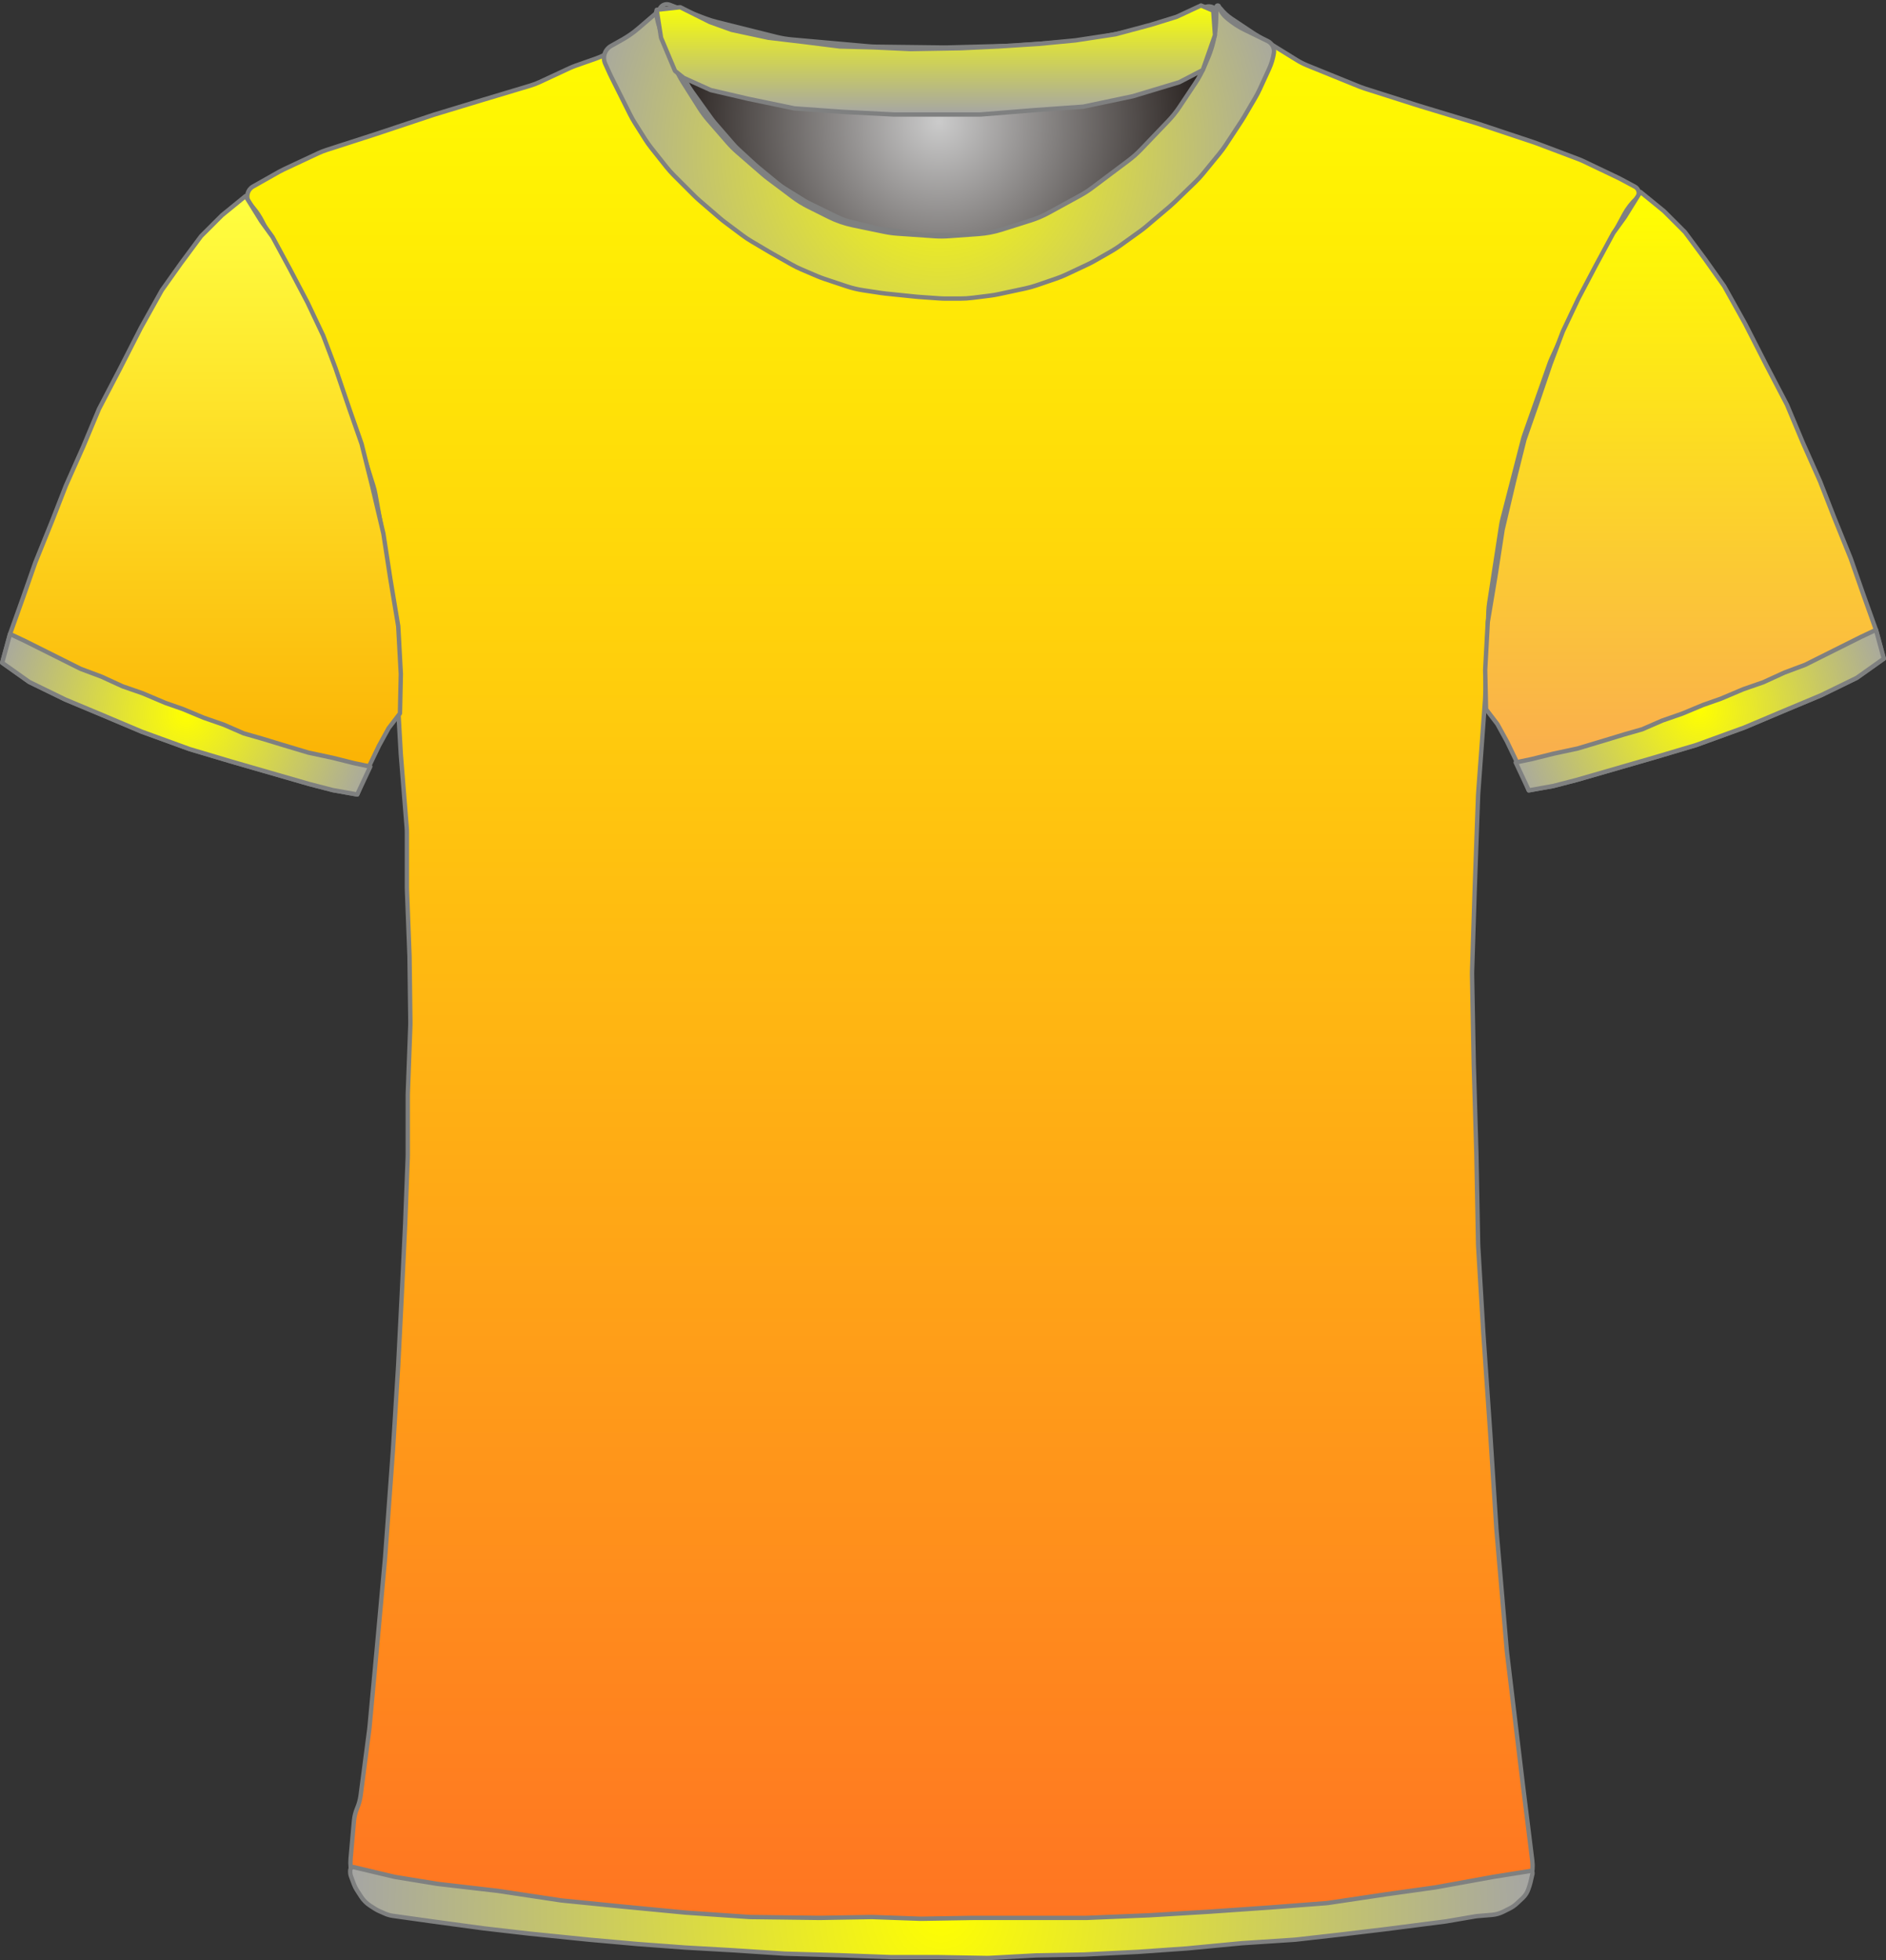 <?xml version="1.0" encoding="UTF-8" standalone="no"?>
<!DOCTYPE svg PUBLIC "-//W3C//DTD SVG 1.1//EN" "http://www.w3.org/Graphics/SVG/1.1/DTD/svg11.dtd">
<svg xmlns="http://www.w3.org/2000/svg" xmlns:xl="http://www.w3.org/1999/xlink" version="1.1" viewBox="37.5 -.5 432.405 449.4" width="432.405pt" height="449.4pt" xmlns:dc="http://purl.org/dc/elements/1.1/">
  <rect x="37.5" y="-.5" width="432.405" height="449.4" fill="#333333" stroke="none"/>
  <defs>
    <radialGradient cx="0" cy="0" r="1" id="Gradient" gradientUnits="userSpaceOnUse">
      <stop offset="0" stop-color="#cbcbcb"/>
      <stop offset="1" stop-color="#0d0502"/>
    </radialGradient>
    <radialGradient id="Obj_Gradient" xl:href="#Gradient" gradientTransform="translate(252.759 27.4) scale(70.263)"/>
    <linearGradient x1="0" x2="1" id="Gradient_2" gradientUnits="userSpaceOnUse">
      <stop offset="0" stop-color="yellow"/>
      <stop offset="1" stop-color="#ff7123"/>
    </linearGradient>
    <linearGradient id="Obj_Gradient_2" xl:href="#Gradient_2" gradientTransform="translate(253.703 1.282) rotate(90) scale(446.118)"/>
    <linearGradient x1="0" x2="1" id="Gradient_3" gradientUnits="userSpaceOnUse">
      <stop offset="0" stop-color="#ffff40"/>
      <stop offset="1" stop-color="#fbaf01"/>
    </linearGradient>
    <linearGradient id="Obj_Gradient_3" xl:href="#Gradient_3" gradientTransform="translate(83.7 44.446) rotate(90) scale(137.2)"/>
    <linearGradient x1="0" x2="1" id="Gradient_4" gradientUnits="userSpaceOnUse">
      <stop offset="0" stop-color="yellow"/>
      <stop offset="1" stop-color="#f9aa52"/>
    </linearGradient>
    <linearGradient id="Obj_Gradient_4" xl:href="#Gradient_4" gradientTransform="translate(423.705 43.503) rotate(90) scale(137.2)"/>
    <radialGradient cx="0" cy="0" r="1" id="Gradient_5" gradientUnits="userSpaceOnUse">
      <stop offset="0" stop-color="yellow"/>
      <stop offset="1" stop-color="#a5a5a5"/>
    </radialGradient>
    <radialGradient id="Obj_Gradient_5" xl:href="#Gradient_5" gradientTransform="translate(80.2 163.246) scale(46.037)"/>
    <radialGradient id="Obj_Gradient_6" xl:href="#Gradient_5" gradientTransform="translate(427.205 162.303) scale(46.037)"/>
    <radialGradient id="Obj_Gradient_7" xl:href="#Gradient_5" gradientTransform="translate(252.787 34.355) scale(83.835)"/>
    <linearGradient x1="0" x2="1" id="Gradient_6" gradientUnits="userSpaceOnUse">
      <stop offset="0" stop-color="#f9ff07"/>
      <stop offset="1" stop-color="#a5a5a5"/>
    </linearGradient>
    <linearGradient id="Obj_Gradient_8" xl:href="#Gradient_6" gradientTransform="translate(252.059 .756) rotate(90) scale(25)"/>
    <radialGradient id="Obj_Gradient_9" xl:href="#Gradient_5" gradientTransform="translate(253.33 437.983) scale(135.941)"/>
  </defs>
  <g stroke="none" stroke-opacity="1" stroke-dasharray="none" fill="none" fill-opacity="1">
    <title>Amarillo_03</title>
    <g>
      <title>Capa 1</title>
      <path d="M 191.006 .59 L 199.171 3.708 C 200.029 4.036 200.906 4.312 201.797 4.534 L 215.514 7.964 C 216.676 8.254 217.858 8.453 219.051 8.56 L 236.577 10.121 C 237.165 10.174 237.755 10.204 238.345 10.211 L 253.824 10.395 C 254.114 10.398 254.404 10.396 254.695 10.389 L 269.118 10.014 C 269.479 10.005 269.839 9.987 270.199 9.96 L 284.571 8.909 C 285.562 8.836 286.548 8.7 287.521 8.5 L 299.094 6.122 C 300.136 5.907 301.162 5.621 302.165 5.265 L 313.917 1.09 C 315.007 .703 316.21 1.234 316.659 2.3 L 316.659 2.3 C 317.181 3.54 317.333 4.905 317.097 6.229 L 316.916 7.24 C 316.613 8.941 316.118 10.603 315.442 12.193 L 313.899 15.824 C 313.34 17.139 312.661 18.398 311.868 19.586 L 308.183 25.115 C 307.435 26.236 306.591 27.29 305.659 28.263 L 299.364 34.838 C 298.495 35.744 297.555 36.578 296.55 37.332 L 288.176 43.613 C 287.299 44.27 286.377 44.864 285.416 45.39 L 278.231 49.321 C 276.92 50.039 275.542 50.627 274.116 51.077 L 267.443 53.184 C 265.727 53.726 263.952 54.065 262.156 54.193 L 255.27 54.685 C 254.197 54.762 253.121 54.763 252.049 54.689 L 243.612 54.107 C 242.578 54.036 241.55 53.895 240.535 53.685 L 233.4 52.208 C 231.448 51.804 229.556 51.149 227.774 50.257 L 223.114 47.927 C 221.88 47.31 220.704 46.584 219.6 45.756 L 213.918 41.494 C 213.479 41.165 213.052 40.82 212.637 40.46 L 206.882 35.462 C 206.068 34.755 205.304 33.991 204.597 33.177 L 200.192 28.104 C 199.438 27.236 198.75 26.312 198.134 25.341 L 194.4 19.453 C 194.04 18.885 193.704 18.301 193.395 17.703 L 191.775 14.57 C 191.166 13.392 190.659 12.164 190.262 10.899 L 188.982 6.826 C 188.767 6.142 188.584 5.449 188.434 4.749 L 188.359 4.4 C 188.165 3.492 188.272 2.544 188.665 1.703 L 188.759 1.5 C 189.154 .655 190.134 .258 191.006 .59 Z" fill="url(#Obj_Gradient)"/>
      <path d="M 191.006 .59 L 199.171 3.708 C 200.029 4.036 200.906 4.312 201.797 4.534 L 215.514 7.964 C 216.676 8.254 217.858 8.453 219.051 8.56 L 236.577 10.121 C 237.165 10.174 237.755 10.204 238.345 10.211 L 253.824 10.395 C 254.114 10.398 254.404 10.396 254.695 10.389 L 269.118 10.014 C 269.479 10.005 269.839 9.987 270.199 9.96 L 284.571 8.909 C 285.562 8.836 286.548 8.7 287.521 8.5 L 299.094 6.122 C 300.136 5.907 301.162 5.621 302.165 5.265 L 313.917 1.09 C 315.007 .703 316.21 1.234 316.659 2.3 L 316.659 2.3 C 317.181 3.54 317.333 4.905 317.097 6.229 L 316.916 7.24 C 316.613 8.941 316.118 10.603 315.442 12.193 L 313.899 15.824 C 313.34 17.139 312.661 18.398 311.868 19.586 L 308.183 25.115 C 307.435 26.236 306.591 27.29 305.659 28.263 L 299.364 34.838 C 298.495 35.744 297.555 36.578 296.55 37.332 L 288.176 43.613 C 287.299 44.27 286.377 44.864 285.416 45.39 L 278.231 49.321 C 276.92 50.039 275.542 50.627 274.116 51.077 L 267.443 53.184 C 265.727 53.726 263.952 54.065 262.156 54.193 L 255.27 54.685 C 254.197 54.762 253.121 54.763 252.049 54.689 L 243.612 54.107 C 242.578 54.036 241.55 53.895 240.535 53.685 L 233.4 52.208 C 231.448 51.804 229.556 51.149 227.774 50.257 L 223.114 47.927 C 221.88 47.31 220.704 46.584 219.6 45.756 L 213.918 41.494 C 213.479 41.165 213.052 40.82 212.637 40.46 L 206.882 35.462 C 206.068 34.755 205.304 33.991 204.597 33.177 L 200.192 28.104 C 199.438 27.236 198.75 26.312 198.134 25.341 L 194.4 19.453 C 194.04 18.885 193.704 18.301 193.395 17.703 L 191.775 14.57 C 191.166 13.392 190.659 12.164 190.262 10.899 L 188.982 6.826 C 188.767 6.142 188.584 5.449 188.434 4.749 L 188.359 4.4 C 188.165 3.492 188.272 2.544 188.665 1.703 L 188.759 1.5 C 189.154 .655 190.134 .258 191.006 .59 Z" stroke="#7f8080" stroke-linecap="round" stroke-linejoin="round" stroke-width="1"/>
      <path d="M 126.973 437.264 L 140.716 439.554 C 140.899 439.585 141.083 439.612 141.267 439.636 L 169.621 443.352 C 169.867 443.384 170.115 443.41 170.362 443.431 L 200.605 445.968 C 200.862 445.989 201.12 446.005 201.377 446.014 L 240.308 447.39 C 240.497 447.397 240.685 447.4 240.874 447.4 L 272.341 447.4 C 272.507 447.4 272.674 447.397 272.841 447.392 L 297.875 446.61 C 298.086 446.603 298.296 446.593 298.506 446.578 L 320.553 445.017 C 320.712 445.006 320.87 444.992 321.028 444.976 L 346.288 442.43 C 346.49 442.41 346.691 442.386 346.892 442.358 L 370.685 439.043 C 370.889 439.014 371.092 438.982 371.295 438.946 L 380.491 437.3 C 385.818 436.347 389.469 431.393 388.802 426.023 L 386.595 408.232 C 386.592 408.211 386.589 408.189 386.587 408.168 L 383.023 378.469 C 383.002 378.29 382.983 378.11 382.968 377.93 L 380.605 350.37 C 380.596 350.257 380.587 350.143 380.58 350.029 L 379.193 328.438 C 379.192 328.413 379.19 328.387 379.188 328.362 L 377.596 305.276 C 377.593 305.225 377.589 305.175 377.586 305.124 L 376.41 285.322 C 376.397 285.107 376.389 284.893 376.385 284.678 L 375.992 264.083 C 375.991 264.028 375.99 263.972 375.988 263.917 L 375.393 243.683 C 375.392 243.628 375.39 243.572 375.389 243.517 L 374.999 223.008 C 374.993 222.736 374.995 222.464 375.004 222.193 L 375.59 203.833 C 375.59 203.811 375.591 203.789 375.592 203.767 L 376.38 181.898 C 376.387 181.699 376.398 181.501 376.413 181.303 L 377.97 160.082 C 377.984 159.894 377.994 159.706 378.002 159.517 L 378.756 139.618 C 378.779 139.007 378.837 138.397 378.931 137.792 L 381.67 119.988 C 381.75 119.463 381.857 118.942 381.99 118.428 L 386.618 100.47 C 386.733 100.024 386.868 99.582 387.021 99.147 L 392.741 82.908 C 392.908 82.436 393.096 81.973 393.305 81.519 L 398.837 69.534 C 398.939 69.311 399.047 69.091 399.16 68.874 L 404.522 58.532 C 404.568 58.444 404.614 58.356 404.662 58.269 L 409.878 48.652 C 410.615 47.293 411.565 46.06 412.691 45 L 412.691 45 C 413.366 44.365 413.398 43.302 412.763 42.627 C 412.638 42.495 412.493 42.383 412.333 42.298 L 409.119 40.576 C 408.9 40.459 408.679 40.347 408.455 40.24 L 400.601 36.491 C 400.194 36.297 399.78 36.12 399.358 35.961 L 389.683 32.31 C 389.488 32.237 389.292 32.167 389.094 32.101 L 376.4 27.87 C 376.26 27.823 376.121 27.779 375.98 27.736 L 363.097 23.832 C 363.026 23.811 362.956 23.789 362.885 23.766 L 350.381 19.788 C 349.988 19.663 349.599 19.522 349.216 19.367 L 337.24 14.507 C 336.409 14.17 335.607 13.763 334.844 13.291 L 325.224 7.344 C 325.069 7.248 324.915 7.149 324.762 7.048 L 319.872 3.788 C 318.891 3.133 318.019 2.327 317.291 1.4 L 317.291 1.4 C 317.185 1.266 316.991 1.242 316.856 1.348 C 316.753 1.429 316.712 1.565 316.754 1.689 L 316.891 2.1 C 317.35 3.478 317.455 4.949 317.195 6.378 L 316.8 8.551 C 316.528 10.043 316.047 11.488 315.369 12.844 L 313.836 15.909 C 313.54 16.502 313.206 17.077 312.838 17.629 L 309.635 22.434 C 309.206 23.077 308.731 23.688 308.214 24.263 L 303.652 29.332 C 303.611 29.377 303.57 29.423 303.528 29.468 L 297.534 35.976 C 296.906 36.657 296.221 37.283 295.485 37.846 L 290.46 41.688 C 290.014 42.029 289.551 42.347 289.071 42.639 L 282.585 46.594 C 281.923 46.997 281.233 47.352 280.52 47.656 L 273.404 50.684 C 272.597 51.027 271.762 51.304 270.909 51.511 L 266.83 52.5 C 266.005 52.7 265.166 52.834 264.32 52.9 L 258.619 53.35 C 258.2 53.383 257.78 53.4 257.36 53.4 L 250.328 53.4 C 249.571 53.4 248.815 53.346 248.065 53.239 L 240.119 52.104 C 239.634 52.035 239.152 51.943 238.675 51.83 L 232.714 50.41 C 231.569 50.138 230.457 49.739 229.399 49.223 L 223.119 46.156 C 222.634 45.919 222.161 45.657 221.702 45.373 L 217.491 42.758 C 216.891 42.387 216.317 41.975 215.773 41.528 L 211.326 37.876 C 211.103 37.692 210.884 37.502 210.671 37.307 L 206.868 33.821 C 206.417 33.407 205.99 32.968 205.589 32.505 L 201.47 27.753 C 201.151 27.385 200.848 27.002 200.564 26.605 L 196.134 20.436 C 195.639 19.746 195.2 19.019 194.821 18.26 L 192.244 13.107 C 192.209 13.036 192.174 12.964 192.139 12.892 L 190.891 10.3 C 190.04 8.533 189.685 6.569 189.862 4.616 L 190.042 2.633 C 190.066 2.372 189.873 2.14 189.611 2.116 C 189.449 2.101 189.29 2.171 189.191 2.3 L 189.191 2.3 C 188.527 3.162 187.747 3.929 186.873 4.576 L 182.976 7.463 C 182.853 7.554 182.728 7.644 182.601 7.732 L 177.979 10.954 C 176.792 11.781 175.499 12.443 174.134 12.923 L 169.527 14.541 C 169.036 14.714 168.555 14.91 168.083 15.129 L 161.236 18.314 C 160.54 18.637 159.822 18.911 159.086 19.131 L 148.216 22.392 C 148.199 22.397 148.182 22.403 148.166 22.408 L 137.198 25.737 C 137.06 25.779 136.922 25.823 136.786 25.868 L 123.864 30.175 C 123.815 30.192 123.766 30.208 123.717 30.224 L 112.349 33.891 C 111.711 34.097 111.086 34.343 110.478 34.627 L 102.546 38.34 C 102.176 38.513 101.813 38.701 101.457 38.902 L 95.511 42.263 C 94.257 42.971 93.816 44.561 94.524 45.814 C 94.601 45.95 94.69 46.08 94.791 46.2 L 95.655 47.237 C 96.41 48.143 97.062 49.129 97.6 50.179 L 100.678 56.179 C 100.753 56.326 100.831 56.472 100.911 56.617 L 104.866 63.773 C 104.949 63.924 105.03 64.077 105.109 64.231 L 109.217 72.269 C 109.466 72.756 109.69 73.256 109.888 73.766 L 113.371 82.748 C 113.384 82.783 113.398 82.817 113.411 82.852 L 117.008 91.938 C 117.13 92.246 117.242 92.558 117.345 92.873 L 119.967 100.926 C 119.983 100.975 119.999 101.025 120.014 101.075 L 123.086 110.833 C 123.289 111.477 123.451 112.133 123.571 112.798 L 125.556 123.807 C 125.579 123.936 125.601 124.064 125.621 124.193 L 127.327 135.187 C 127.369 135.462 127.405 135.739 127.433 136.016 L 128.321 144.713 C 128.367 145.171 128.394 145.63 128.401 146.091 L 128.586 158.066 C 128.589 158.289 128.597 158.511 128.61 158.733 L 129.38 172.215 C 129.387 172.338 129.396 172.462 129.406 172.585 L 130.739 189.159 C 130.774 189.586 130.791 190.014 130.791 190.443 L 130.791 202.892 C 130.791 203.097 130.795 203.302 130.803 203.507 L 131.383 218.596 C 131.388 218.732 131.392 218.868 131.393 219.004 L 131.586 233.8 C 131.589 234.067 131.586 234.333 131.576 234.6 L 131.002 250.104 C 130.994 250.301 130.991 250.499 130.991 250.696 L 130.991 264.292 C 130.991 264.497 130.987 264.702 130.979 264.907 L 130.394 280.122 C 130.392 280.174 130.39 280.226 130.387 280.278 L 129.592 296.781 C 129.591 296.794 129.59 296.807 129.59 296.819 L 128.795 312.511 C 128.792 312.57 128.789 312.63 128.785 312.689 L 127.596 331.91 C 127.593 331.97 127.589 332.03 127.584 332.09 L 125.801 356.459 C 125.794 356.553 125.787 356.647 125.778 356.74 L 123.992 376.385 C 123.991 376.395 123.99 376.405 123.989 376.415 L 122.219 395.5 C 122.2 395.7 122.178 395.9 122.152 396.099 L 120.191 411.072 C 120.058 412.086 119.789 413.078 119.391 414.02 L 119.391 414.02 C 118.993 414.961 118.745 415.957 118.654 416.975 L 117.891 425.52 C 117.383 431.207 121.341 436.325 126.973 437.264 Z" fill="url(#Obj_Gradient_2)"/>
      <path d="M 126.973 437.264 L 140.716 439.554 C 140.899 439.585 141.083 439.612 141.267 439.636 L 169.621 443.352 C 169.867 443.384 170.115 443.41 170.362 443.431 L 200.605 445.968 C 200.862 445.989 201.12 446.005 201.377 446.014 L 240.308 447.39 C 240.497 447.397 240.685 447.4 240.874 447.4 L 272.341 447.4 C 272.507 447.4 272.674 447.397 272.841 447.392 L 297.875 446.61 C 298.086 446.603 298.296 446.593 298.506 446.578 L 320.553 445.017 C 320.712 445.006 320.87 444.992 321.028 444.976 L 346.288 442.43 C 346.49 442.41 346.691 442.386 346.892 442.358 L 370.685 439.043 C 370.889 439.014 371.092 438.982 371.295 438.946 L 380.491 437.3 C 385.818 436.347 389.469 431.393 388.802 426.023 L 386.595 408.232 C 386.592 408.211 386.589 408.189 386.587 408.168 L 383.023 378.469 C 383.002 378.29 382.983 378.11 382.968 377.93 L 380.605 350.37 C 380.596 350.257 380.587 350.143 380.58 350.029 L 379.193 328.438 C 379.192 328.413 379.19 328.387 379.188 328.362 L 377.596 305.276 C 377.593 305.225 377.589 305.175 377.586 305.124 L 376.41 285.322 C 376.397 285.107 376.389 284.893 376.385 284.678 L 375.992 264.083 C 375.991 264.028 375.99 263.972 375.988 263.917 L 375.393 243.683 C 375.392 243.628 375.39 243.572 375.389 243.517 L 374.999 223.008 C 374.993 222.736 374.995 222.464 375.004 222.193 L 375.59 203.833 C 375.59 203.811 375.591 203.789 375.592 203.767 L 376.38 181.898 C 376.387 181.699 376.398 181.501 376.413 181.303 L 377.97 160.082 C 377.984 159.894 377.994 159.706 378.002 159.517 L 378.756 139.618 C 378.779 139.007 378.837 138.397 378.931 137.792 L 381.67 119.988 C 381.75 119.463 381.857 118.942 381.99 118.428 L 386.618 100.47 C 386.733 100.024 386.868 99.582 387.021 99.147 L 392.741 82.908 C 392.908 82.436 393.096 81.973 393.305 81.519 L 398.837 69.534 C 398.939 69.311 399.047 69.091 399.16 68.874 L 404.522 58.532 C 404.568 58.444 404.614 58.356 404.662 58.269 L 409.878 48.652 C 410.615 47.293 411.565 46.06 412.691 45 L 412.691 45 C 413.366 44.365 413.398 43.302 412.763 42.627 C 412.638 42.495 412.493 42.383 412.333 42.298 L 409.119 40.576 C 408.9 40.459 408.679 40.347 408.455 40.24 L 400.601 36.491 C 400.194 36.297 399.78 36.12 399.358 35.961 L 389.683 32.31 C 389.488 32.237 389.292 32.167 389.094 32.101 L 376.4 27.87 C 376.26 27.823 376.121 27.779 375.98 27.736 L 363.097 23.832 C 363.026 23.811 362.956 23.789 362.885 23.766 L 350.381 19.788 C 349.988 19.663 349.599 19.522 349.216 19.367 L 337.24 14.507 C 336.409 14.17 335.607 13.763 334.844 13.291 L 325.224 7.344 C 325.069 7.248 324.915 7.149 324.762 7.048 L 319.872 3.788 C 318.891 3.133 318.019 2.327 317.291 1.4 L 317.291 1.4 C 317.185 1.266 316.991 1.242 316.856 1.348 C 316.753 1.429 316.712 1.565 316.754 1.689 L 316.891 2.1 C 317.35 3.478 317.455 4.949 317.195 6.378 L 316.8 8.551 C 316.528 10.043 316.047 11.488 315.369 12.844 L 313.836 15.909 C 313.54 16.502 313.206 17.077 312.838 17.629 L 309.635 22.434 C 309.206 23.077 308.731 23.688 308.214 24.263 L 303.652 29.332 C 303.611 29.377 303.57 29.423 303.528 29.468 L 297.534 35.976 C 296.906 36.657 296.221 37.283 295.485 37.846 L 290.46 41.688 C 290.014 42.029 289.551 42.347 289.071 42.639 L 282.585 46.594 C 281.923 46.997 281.233 47.352 280.52 47.656 L 273.404 50.684 C 272.597 51.027 271.762 51.304 270.909 51.511 L 266.83 52.5 C 266.005 52.7 265.166 52.834 264.32 52.9 L 258.619 53.35 C 258.2 53.383 257.78 53.4 257.36 53.4 L 250.328 53.4 C 249.571 53.4 248.815 53.346 248.065 53.239 L 240.119 52.104 C 239.634 52.035 239.152 51.943 238.675 51.83 L 232.714 50.41 C 231.569 50.138 230.457 49.739 229.399 49.223 L 223.119 46.156 C 222.634 45.919 222.161 45.657 221.702 45.373 L 217.491 42.758 C 216.891 42.387 216.317 41.975 215.773 41.528 L 211.326 37.876 C 211.103 37.692 210.884 37.502 210.671 37.307 L 206.868 33.821 C 206.417 33.407 205.99 32.968 205.589 32.505 L 201.47 27.753 C 201.151 27.385 200.848 27.002 200.564 26.605 L 196.134 20.436 C 195.639 19.746 195.2 19.019 194.821 18.26 L 192.244 13.107 C 192.209 13.036 192.174 12.964 192.139 12.892 L 190.891 10.3 C 190.04 8.533 189.685 6.569 189.862 4.616 L 190.042 2.633 C 190.066 2.372 189.873 2.14 189.611 2.116 C 189.449 2.101 189.29 2.171 189.191 2.3 L 189.191 2.3 C 188.527 3.162 187.747 3.929 186.873 4.576 L 182.976 7.463 C 182.853 7.554 182.728 7.644 182.601 7.732 L 177.979 10.954 C 176.792 11.781 175.499 12.443 174.134 12.923 L 169.527 14.541 C 169.036 14.714 168.555 14.91 168.083 15.129 L 161.236 18.314 C 160.54 18.637 159.822 18.911 159.086 19.131 L 148.216 22.392 C 148.199 22.397 148.182 22.403 148.166 22.408 L 137.198 25.737 C 137.06 25.779 136.922 25.823 136.786 25.868 L 123.864 30.175 C 123.815 30.192 123.766 30.208 123.717 30.224 L 112.349 33.891 C 111.711 34.097 111.086 34.343 110.478 34.627 L 102.546 38.34 C 102.176 38.513 101.813 38.701 101.457 38.902 L 95.511 42.263 C 94.257 42.971 93.816 44.561 94.524 45.814 C 94.601 45.95 94.69 46.08 94.791 46.2 L 95.655 47.237 C 96.41 48.143 97.062 49.129 97.6 50.179 L 100.678 56.179 C 100.753 56.326 100.831 56.472 100.911 56.617 L 104.866 63.773 C 104.949 63.924 105.03 64.077 105.109 64.231 L 109.217 72.269 C 109.466 72.756 109.69 73.256 109.888 73.766 L 113.371 82.748 C 113.384 82.783 113.398 82.817 113.411 82.852 L 117.008 91.938 C 117.13 92.246 117.242 92.558 117.345 92.873 L 119.967 100.926 C 119.983 100.975 119.999 101.025 120.014 101.075 L 123.086 110.833 C 123.289 111.477 123.451 112.133 123.571 112.798 L 125.556 123.807 C 125.579 123.936 125.601 124.064 125.621 124.193 L 127.327 135.187 C 127.369 135.462 127.405 135.739 127.433 136.016 L 128.321 144.713 C 128.367 145.171 128.394 145.63 128.401 146.091 L 128.586 158.066 C 128.589 158.289 128.597 158.511 128.61 158.733 L 129.38 172.215 C 129.387 172.338 129.396 172.462 129.406 172.585 L 130.739 189.159 C 130.774 189.586 130.791 190.014 130.791 190.443 L 130.791 202.892 C 130.791 203.097 130.795 203.302 130.803 203.507 L 131.383 218.596 C 131.388 218.732 131.392 218.868 131.393 219.004 L 131.586 233.8 C 131.589 234.067 131.586 234.333 131.576 234.6 L 131.002 250.104 C 130.994 250.301 130.991 250.499 130.991 250.696 L 130.991 264.292 C 130.991 264.497 130.987 264.702 130.979 264.907 L 130.394 280.122 C 130.392 280.174 130.39 280.226 130.387 280.278 L 129.592 296.781 C 129.591 296.794 129.59 296.807 129.59 296.819 L 128.795 312.511 C 128.792 312.57 128.789 312.63 128.785 312.689 L 127.596 331.91 C 127.593 331.97 127.589 332.03 127.584 332.09 L 125.801 356.459 C 125.794 356.553 125.787 356.647 125.778 356.74 L 123.992 376.385 C 123.991 376.395 123.99 376.405 123.989 376.415 L 122.219 395.5 C 122.2 395.7 122.178 395.9 122.152 396.099 L 120.191 411.072 C 120.058 412.086 119.789 413.078 119.391 414.02 L 119.391 414.02 C 118.993 414.961 118.745 415.957 118.654 416.975 L 117.891 425.52 C 117.383 431.207 121.341 436.325 126.973 437.264 Z" stroke="#7f8080" stroke-linecap="round" stroke-linejoin="round" stroke-width="1"/>
      <path d="M 38 151.446 L 44.2 155.846 L 52.4 159.846 L 61 163.446 L 70 167.246 L 81 171.246 L 90.4 174.046 L 99.4 176.646 L 108.4 179.246 L 113.8 180.646 L 119.4 181.646 L 121.8 175.846 L 124.4 170.446 L 126.6 166.446 L 129.2 163.046 L 129.4 154.046 L 128.8 143.046 L 127 132.246 L 125.4 121.846 L 122.8 110.846 L 120.4 101.246 L 117.6 93.246 L 114.4 83.846 L 111.6 76.446 L 108 68.846 L 104 61.246 L 100 53.846 L 97.4 50.246 L 93.8 44.446 L 88.4 48.846 L 83.6 53.646 L 79 59.846 L 74.6 66.046 L 69.8 74.646 L 65 84.046 L 60.2 93.246 L 56.6 101.846 L 52.6 110.846 L 49.4 119.046 L 45.6 128.446 L 42.8 136.446 L 39.8 144.846 Z" fill="url(#Obj_Gradient_3)"/>
      <path d="M 38 151.446 L 44.2 155.846 L 52.4 159.846 L 61 163.446 L 70 167.246 L 81 171.246 L 90.4 174.046 L 99.4 176.646 L 108.4 179.246 L 113.8 180.646 L 119.4 181.646 L 121.8 175.846 L 124.4 170.446 L 126.6 166.446 L 129.2 163.046 L 129.4 154.046 L 128.8 143.046 L 127 132.246 L 125.4 121.846 L 122.8 110.846 L 120.4 101.246 L 117.6 93.246 L 114.4 83.846 L 111.6 76.446 L 108 68.846 L 104 61.246 L 100 53.846 L 97.4 50.246 L 93.8 44.446 L 88.4 48.846 L 83.6 53.646 L 79 59.846 L 74.6 66.046 L 69.8 74.646 L 65 84.046 L 60.2 93.246 L 56.6 101.846 L 52.6 110.846 L 49.4 119.046 L 45.6 128.446 L 42.8 136.446 L 39.8 144.846 Z" stroke="#7f8080" stroke-linecap="round" stroke-linejoin="round" stroke-width="1"/>
      <path d="M 469.405 150.503 L 463.205 154.903 L 455.005 158.903 L 446.405 162.503 L 437.405 166.303 L 426.405 170.303 L 417.005 173.103 L 408.005 175.703 L 399.005 178.303 L 393.605 179.703 L 388.005 180.703 L 385.605 174.903 L 383.005 169.503 L 380.805 165.503 L 378.205 162.103 L 378.005 153.103 L 378.605 142.103 L 380.405 131.303 L 382.005 120.903 L 384.605 109.903 L 387.005 100.303 L 389.805 92.303 L 393.005 82.903 L 395.805 75.503 L 399.405 67.903 L 403.405 60.303 L 407.405 52.903 L 410.005 49.303 L 413.605 43.503 L 419.005 47.903 L 423.805 52.703 L 428.405 58.903 L 432.805 65.103 L 437.605 73.703 L 442.405 83.103 L 447.205 92.303 L 450.805 100.903 L 454.805 109.903 L 458.005 118.103 L 461.805 127.503 L 464.605 135.503 L 467.605 143.903 Z" fill="url(#Obj_Gradient_4)"/>
      <path d="M 469.405 150.503 L 463.205 154.903 L 455.005 158.903 L 446.405 162.503 L 437.405 166.303 L 426.405 170.303 L 417.005 173.103 L 408.005 175.703 L 399.005 178.303 L 393.605 179.703 L 388.005 180.703 L 385.605 174.903 L 383.005 169.503 L 380.805 165.503 L 378.205 162.103 L 378.005 153.103 L 378.605 142.103 L 380.405 131.303 L 382.005 120.903 L 384.605 109.903 L 387.005 100.303 L 389.805 92.303 L 393.005 82.903 L 395.805 75.503 L 399.405 67.903 L 403.405 60.303 L 407.405 52.903 L 410.005 49.303 L 413.605 43.503 L 419.005 47.903 L 423.805 52.703 L 428.405 58.903 L 432.805 65.103 L 437.605 73.703 L 442.405 83.103 L 447.205 92.303 L 450.805 100.903 L 454.805 109.903 L 458.005 118.103 L 461.805 127.503 L 464.605 135.503 L 467.605 143.903 Z" stroke="#7f8080" stroke-linecap="round" stroke-linejoin="round" stroke-width="1"/>
      <path d="M 38 151.446 L 44.2 155.846 L 52.4 159.846 L 61 163.446 L 70 167.246 L 81 171.246 L 90.4 174.046 L 99.4 176.646 L 108.4 179.246 L 113.8 180.646 L 119.4 181.646 L 122.4 175.246 L 118.6 174.446 L 113.8 173.246 L 108.2 172.046 L 102.2 170.246 L 97.6 168.846 L 93.4 167.646 L 88.8 165.646 L 84.2 164.046 L 79.4 162.046 L 75.4 160.646 L 70.2 158.446 L 65.6 156.846 L 60.8 154.646 L 56 152.846 L 52 150.846 L 47.6 148.646 L 43.2 146.446 L 39.8 144.846 Z" fill="url(#Obj_Gradient_5)"/>
      <path d="M 38 151.446 L 44.2 155.846 L 52.4 159.846 L 61 163.446 L 70 167.246 L 81 171.246 L 90.4 174.046 L 99.4 176.646 L 108.4 179.246 L 113.8 180.646 L 119.4 181.646 L 122.4 175.246 L 118.6 174.446 L 113.8 173.246 L 108.2 172.046 L 102.2 170.246 L 97.6 168.846 L 93.4 167.646 L 88.8 165.646 L 84.2 164.046 L 79.4 162.046 L 75.4 160.646 L 70.2 158.446 L 65.6 156.846 L 60.8 154.646 L 56 152.846 L 52 150.846 L 47.6 148.646 L 43.2 146.446 L 39.8 144.846 Z" stroke="#7f8080" stroke-linecap="round" stroke-linejoin="round" stroke-width="1"/>
      <path d="M 469.405 150.503 L 463.205 154.903 L 455.005 158.903 L 446.405 162.503 L 437.405 166.303 L 426.405 170.303 L 417.005 173.103 L 408.005 175.703 L 399.005 178.303 L 393.605 179.703 L 388.005 180.703 L 385.005 174.303 L 388.805 173.503 L 393.605 172.303 L 399.205 171.103 L 405.205 169.303 L 409.805 167.903 L 414.005 166.703 L 418.605 164.703 L 423.205 163.103 L 428.005 161.103 L 432.005 159.703 L 437.205 157.503 L 441.805 155.903 L 446.605 153.703 L 451.405 151.903 L 455.405 149.903 L 459.805 147.703 L 464.205 145.503 L 467.605 143.903 Z" fill="url(#Obj_Gradient_6)"/>
      <path d="M 469.405 150.503 L 463.205 154.903 L 455.005 158.903 L 446.405 162.503 L 437.405 166.303 L 426.405 170.303 L 417.005 173.103 L 408.005 175.703 L 399.005 178.303 L 393.605 179.703 L 388.005 180.703 L 385.005 174.303 L 388.805 173.503 L 393.605 172.303 L 399.205 171.103 L 405.205 169.303 L 409.805 167.903 L 414.005 166.703 L 418.605 164.703 L 423.205 163.103 L 428.005 161.103 L 432.005 159.703 L 437.205 157.503 L 441.805 155.903 L 446.605 153.703 L 451.405 151.903 L 455.405 149.903 L 459.805 147.703 L 464.205 145.503 L 467.605 143.903 Z" stroke="#7f8080" stroke-linecap="round" stroke-linejoin="round" stroke-width="1"/>
      <path d="M 188.572 1.964 L 183.843 6.017 C 182.693 7.003 181.448 7.873 180.126 8.614 L 177.6 10.032 C 176.164 10.837 175.584 12.606 176.262 14.105 L 177.28 16.352 C 177.402 16.62 177.528 16.887 177.66 17.15 L 179.462 20.755 L 181.949 25.729 C 182.291 26.412 182.667 27.078 183.075 27.725 L 185.401 31.408 C 185.842 32.105 186.319 32.778 186.832 33.424 L 190.243 37.722 C 190.789 38.41 191.374 39.066 191.995 39.687 L 196.661 44.353 C 197.062 44.754 197.477 45.14 197.907 45.51 L 202.47 49.444 C 202.865 49.784 203.271 50.111 203.688 50.424 L 207.663 53.405 C 208.329 53.904 209.021 54.367 209.737 54.792 L 213.87 57.241 C 213.998 57.317 214.127 57.391 214.257 57.465 L 218.954 60.127 C 219.692 60.545 220.453 60.922 221.233 61.257 L 224.783 62.778 C 225.369 63.029 225.965 63.256 226.57 63.457 L 231.588 65.13 C 232.835 65.546 234.116 65.854 235.416 66.051 L 239.515 66.672 C 239.88 66.727 240.246 66.774 240.613 66.811 L 247.495 67.517 C 247.74 67.542 247.985 67.563 248.231 67.581 L 252.758 67.898 C 253.294 67.936 253.831 67.955 254.368 67.955 L 257.63 67.955 C 258.584 67.955 259.537 67.895 260.483 67.777 L 264.472 67.279 C 265.132 67.196 265.788 67.085 266.438 66.946 L 272.52 65.642 C 273.414 65.451 274.296 65.206 275.161 64.91 L 279.67 63.364 C 280.464 63.091 281.243 62.775 282.003 62.418 L 286.837 60.143 C 287.387 59.884 287.927 59.604 288.455 59.302 L 292.223 57.149 C 292.915 56.753 293.587 56.321 294.235 55.856 L 298.911 52.495 C 299.412 52.135 299.898 51.755 300.368 51.356 L 305.689 46.841 C 306.071 46.517 306.443 46.18 306.803 45.832 L 311.502 41.284 C 312.142 40.665 312.745 40.009 313.309 39.321 L 317.102 34.684 C 317.609 34.065 318.083 33.42 318.522 32.751 L 322.139 27.247 C 322.355 26.919 322.562 26.585 322.76 26.247 L 325.283 21.943 C 325.669 21.285 326.022 20.607 326.341 19.914 L 328.459 15.303 C 328.992 14.143 329.363 12.915 329.562 11.655 L 329.562 11.655 C 329.741 10.525 329.161 9.412 328.134 8.91 L 322.841 6.322 C 321.526 5.679 320.292 4.885 319.162 3.955 L 318.756 3.62 C 317.912 2.925 317.289 1.999 316.962 .955 L 316.962 .955 C 316.916 .805 316.757 .722 316.608 .769 C 316.492 .805 316.413 .91 316.409 1.03 L 316.3 4.453 C 316.209 7.296 315.592 10.098 314.479 12.716 L 313.602 14.779 C 313.043 16.093 312.364 17.353 311.572 18.541 L 307.886 24.07 C 307.138 25.191 306.294 26.244 305.362 27.218 L 299.067 33.792 C 298.199 34.699 297.258 35.533 296.254 36.286 L 287.879 42.568 C 287.002 43.225 286.08 43.819 285.119 44.345 L 277.934 48.276 C 276.623 48.993 275.245 49.581 273.82 50.031 L 267.147 52.139 C 265.43 52.681 263.655 53.02 261.859 53.148 L 254.973 53.64 C 253.901 53.716 252.824 53.718 251.752 53.644 L 243.315 53.062 C 242.281 52.991 241.253 52.849 240.238 52.639 L 233.103 51.163 C 231.151 50.759 229.26 50.103 227.477 49.212 L 222.817 46.882 C 221.583 46.265 220.407 45.538 219.303 44.71 L 213.621 40.449 C 213.182 40.12 212.755 39.775 212.34 39.415 L 206.585 34.417 C 205.771 33.71 205.007 32.946 204.3 32.132 L 199.895 27.059 C 199.141 26.191 198.453 25.267 197.837 24.296 L 194.103 18.408 C 193.743 17.839 193.407 17.255 193.098 16.657 L 191.478 13.525 C 190.869 12.347 190.363 11.119 189.965 9.854 L 188.685 5.78 C 188.47 5.097 188.287 4.404 188.137 3.704 L 187.912 2.652 C 187.827 2.255 188.053 1.857 188.438 1.727 L 188.438 1.727 C 188.51 1.703 188.589 1.742 188.613 1.814 C 188.631 1.868 188.615 1.927 188.572 1.964 Z" fill="url(#Obj_Gradient_7)"/>
      <path d="M 188.572 1.964 L 183.843 6.017 C 182.693 7.003 181.448 7.873 180.126 8.614 L 177.6 10.032 C 176.164 10.837 175.584 12.606 176.262 14.105 L 177.28 16.352 C 177.402 16.62 177.528 16.887 177.66 17.15 L 179.462 20.755 L 181.949 25.729 C 182.291 26.412 182.667 27.078 183.075 27.725 L 185.401 31.408 C 185.842 32.105 186.319 32.778 186.832 33.424 L 190.243 37.722 C 190.789 38.41 191.374 39.066 191.995 39.687 L 196.661 44.353 C 197.062 44.754 197.477 45.14 197.907 45.51 L 202.47 49.444 C 202.865 49.784 203.271 50.111 203.688 50.424 L 207.663 53.405 C 208.329 53.904 209.021 54.367 209.737 54.792 L 213.87 57.241 C 213.998 57.317 214.127 57.391 214.257 57.465 L 218.954 60.127 C 219.692 60.545 220.453 60.922 221.233 61.257 L 224.783 62.778 C 225.369 63.029 225.965 63.256 226.57 63.457 L 231.588 65.13 C 232.835 65.546 234.116 65.854 235.416 66.051 L 239.515 66.672 C 239.88 66.727 240.246 66.774 240.613 66.811 L 247.495 67.517 C 247.74 67.542 247.985 67.563 248.231 67.581 L 252.758 67.898 C 253.294 67.936 253.831 67.955 254.368 67.955 L 257.63 67.955 C 258.584 67.955 259.537 67.895 260.483 67.777 L 264.472 67.279 C 265.132 67.196 265.788 67.085 266.438 66.946 L 272.52 65.642 C 273.414 65.451 274.296 65.206 275.161 64.91 L 279.67 63.364 C 280.464 63.091 281.243 62.775 282.003 62.418 L 286.837 60.143 C 287.387 59.884 287.927 59.604 288.455 59.302 L 292.223 57.149 C 292.915 56.753 293.587 56.321 294.235 55.856 L 298.911 52.495 C 299.412 52.135 299.898 51.755 300.368 51.356 L 305.689 46.841 C 306.071 46.517 306.443 46.18 306.803 45.832 L 311.502 41.284 C 312.142 40.665 312.745 40.009 313.309 39.321 L 317.102 34.684 C 317.609 34.065 318.083 33.42 318.522 32.751 L 322.139 27.247 C 322.355 26.919 322.562 26.585 322.76 26.247 L 325.283 21.943 C 325.669 21.285 326.022 20.607 326.341 19.914 L 328.459 15.303 C 328.992 14.143 329.363 12.915 329.562 11.655 L 329.562 11.655 C 329.741 10.525 329.161 9.412 328.134 8.91 L 322.841 6.322 C 321.526 5.679 320.292 4.885 319.162 3.955 L 318.756 3.62 C 317.912 2.925 317.289 1.999 316.962 .955 L 316.962 .955 C 316.916 .805 316.757 .722 316.608 .769 C 316.492 .805 316.413 .91 316.409 1.03 L 316.3 4.453 C 316.209 7.296 315.592 10.098 314.479 12.716 L 313.602 14.779 C 313.043 16.093 312.364 17.353 311.572 18.541 L 307.886 24.07 C 307.138 25.191 306.294 26.244 305.362 27.218 L 299.067 33.792 C 298.199 34.699 297.258 35.533 296.254 36.286 L 287.879 42.568 C 287.002 43.225 286.08 43.819 285.119 44.345 L 277.934 48.276 C 276.623 48.993 275.245 49.581 273.82 50.031 L 267.147 52.139 C 265.43 52.681 263.655 53.02 261.859 53.148 L 254.973 53.64 C 253.901 53.716 252.824 53.718 251.752 53.644 L 243.315 53.062 C 242.281 52.991 241.253 52.849 240.238 52.639 L 233.103 51.163 C 231.151 50.759 229.26 50.103 227.477 49.212 L 222.817 46.882 C 221.583 46.265 220.407 45.538 219.303 44.71 L 213.621 40.449 C 213.182 40.12 212.755 39.775 212.34 39.415 L 206.585 34.417 C 205.771 33.71 205.007 32.946 204.3 32.132 L 199.895 27.059 C 199.141 26.191 198.453 25.267 197.837 24.296 L 194.103 18.408 C 193.743 17.839 193.407 17.255 193.098 16.657 L 191.478 13.525 C 190.869 12.347 190.363 11.119 189.965 9.854 L 188.685 5.78 C 188.47 5.097 188.287 4.404 188.137 3.704 L 187.912 2.652 C 187.827 2.255 188.053 1.857 188.438 1.727 L 188.438 1.727 C 188.51 1.703 188.589 1.742 188.613 1.814 C 188.631 1.868 188.615 1.927 188.572 1.964 Z" stroke="#7f8080" stroke-linecap="round" stroke-linejoin="round" stroke-width="1"/>
      <path d="M 188.059 1.756 L 193.459 1.156 L 200.259 4.556 L 205.259 6.356 L 213.659 8.156 L 222.059 9.156 L 230.059 10.156 L 237.659 10.356 L 246.259 10.756 L 257.859 10.556 L 266.259 10.156 L 275.659 9.556 L 284.059 8.756 L 293.259 7.356 L 301.459 5.156 L 307.259 3.356 L 312.859 .756 L 315.659 1.956 L 316.059 7.556 L 313.259 15.556 L 307.859 18.356 L 297.259 21.556 L 285.859 23.956 L 274.659 24.756 L 262.259 25.756 L 251.859 25.756 L 242.459 25.756 L 230.859 25.156 L 219.659 24.356 L 209.059 22.156 L 200.459 20.156 L 194.259 17.356 L 192.259 15.756 L 189.059 8.156 Z" fill="url(#Obj_Gradient_8)"/>
      <path d="M 188.059 1.756 L 193.459 1.156 L 200.259 4.556 L 205.259 6.356 L 213.659 8.156 L 222.059 9.156 L 230.059 10.156 L 237.659 10.356 L 246.259 10.756 L 257.859 10.556 L 266.259 10.156 L 275.659 9.556 L 284.059 8.756 L 293.259 7.356 L 301.459 5.156 L 307.259 3.356 L 312.859 .756 L 315.659 1.956 L 316.059 7.556 L 313.259 15.556 L 307.859 18.356 L 297.259 21.556 L 285.859 23.956 L 274.659 24.756 L 262.259 25.756 L 251.859 25.756 L 242.459 25.756 L 230.859 25.156 L 219.659 24.356 L 209.059 22.156 L 200.459 20.156 L 194.259 17.356 L 192.259 15.756 L 189.059 8.156 Z" stroke="#7f8080" stroke-linecap="round" stroke-linejoin="round" stroke-width="1"/>
      <path d="M 117.813 428.2 L 117.813 428.2 C 117.748 428.726 117.81 429.259 117.996 429.755 L 118.647 431.491 C 118.824 431.962 119.051 432.413 119.325 432.836 L 120.292 434.332 C 120.833 435.168 121.546 435.879 122.384 436.417 L 123.462 437.11 C 123.762 437.303 124.077 437.473 124.403 437.618 L 125.72 438.204 C 126.317 438.469 126.947 438.649 127.594 438.74 L 136.604 440.001 C 136.614 440.003 136.624 440.004 136.634 440.005 L 148.35 441.594 C 148.396 441.6 148.442 441.606 148.488 441.611 L 158.771 442.798 C 158.803 442.801 158.835 442.805 158.867 442.808 L 172.577 444.199 C 172.605 444.202 172.633 444.205 172.661 444.207 L 183.767 445.199 C 183.802 445.202 183.837 445.205 183.872 445.207 L 194.558 445.999 C 194.599 446.002 194.639 446.005 194.68 446.007 L 205.188 446.602 C 205.209 446.603 205.23 446.604 205.25 446.605 L 217.293 447.395 C 217.377 447.401 217.461 447.405 217.545 447.407 L 230.993 447.803 C 231.01 447.803 231.028 447.804 231.046 447.804 L 241.69 448.199 C 241.776 448.202 241.862 448.203 241.949 448.203 L 252.558 448.203 C 252.599 448.203 252.64 448.204 252.681 448.204 L 263.767 448.399 C 263.935 448.402 264.103 448.399 264.271 448.39 L 274.892 447.81 C 274.977 447.806 275.062 447.803 275.146 447.801 L 285.911 447.605 C 285.983 447.604 286.055 447.602 286.127 447.598 L 298.146 447.007 C 298.195 447.005 298.244 447.002 298.292 446.998 L 309.532 446.209 C 309.59 446.205 309.648 446.201 309.706 446.195 L 322.116 445.013 C 322.185 445.007 322.254 445.001 322.322 444.997 L 334.254 444.214 C 334.364 444.207 334.474 444.197 334.584 444.185 L 344.996 443.006 C 345.011 443.004 345.027 443.002 345.043 443.001 L 354.99 441.807 C 355.01 441.805 355.029 441.802 355.048 441.8 L 368.884 440.022 C 368.981 440.01 369.078 439.995 369.175 439.978 L 375.728 438.855 C 375.929 438.821 376.132 438.795 376.335 438.778 L 379.567 438.511 C 380.456 438.438 381.323 438.195 382.121 437.796 L 383.608 437.053 C 384.208 436.752 384.762 436.367 385.253 435.909 L 386.589 434.663 C 387.195 434.097 387.651 433.387 387.913 432.6 L 388.208 431.716 C 388.278 431.505 388.338 431.292 388.388 431.076 L 388.858 429.041 C 388.893 428.888 388.86 428.728 388.766 428.602 L 388.766 428.602 C 388.676 428.48 388.525 428.418 388.375 428.442 L 379.896 429.791 C 379.845 429.799 379.794 429.808 379.743 429.817 L 366.758 432.178 C 366.666 432.195 366.572 432.21 366.479 432.223 L 355.249 433.799 C 355.229 433.802 355.209 433.805 355.189 433.808 L 342.066 435.766 C 341.902 435.791 341.736 435.81 341.57 435.822 L 328.845 436.801 C 328.828 436.803 328.811 436.804 328.793 436.805 L 314.453 437.801 C 314.43 437.803 314.408 437.804 314.385 437.805 L 301.082 438.6 C 301.04 438.602 300.998 438.604 300.956 438.606 L 286.765 439.197 C 286.668 439.201 286.571 439.203 286.473 439.203 L 273.219 439.203 L 260.678 439.203 C 260.639 439.203 260.6 439.204 260.561 439.204 L 248.803 439.4 C 248.68 439.402 248.558 439.401 248.436 439.397 L 237.602 439.01 C 237.48 439.006 237.358 439.004 237.236 439.006 L 225.521 439.202 C 225.453 439.203 225.385 439.203 225.317 439.202 L 209.615 439.006 C 209.484 439.004 209.354 438.999 209.224 438.99 L 194.914 438.01 C 194.851 438.005 194.788 438 194.724 437.994 L 180.233 436.605 C 180.224 436.604 180.214 436.603 180.205 436.602 L 166.393 435.221 C 166.277 435.209 166.162 435.195 166.047 435.177 L 151.737 433.021 C 151.659 433.009 151.58 432.999 151.501 432.99 L 137.981 431.422 C 137.873 431.41 137.766 431.395 137.659 431.377 L 128.267 429.844 C 128.102 429.817 127.938 429.784 127.775 429.745 L 118.698 427.587 C 118.309 427.494 117.92 427.734 117.827 428.122 C 117.821 428.148 117.816 428.174 117.813 428.2 Z" fill="url(#Obj_Gradient_9)"/>
      <path d="M 117.813 428.2 L 117.813 428.2 C 117.748 428.726 117.81 429.259 117.996 429.755 L 118.647 431.491 C 118.824 431.962 119.051 432.413 119.325 432.836 L 120.292 434.332 C 120.833 435.168 121.546 435.879 122.384 436.417 L 123.462 437.11 C 123.762 437.303 124.077 437.473 124.403 437.618 L 125.72 438.204 C 126.317 438.469 126.947 438.649 127.594 438.74 L 136.604 440.001 C 136.614 440.003 136.624 440.004 136.634 440.005 L 148.35 441.594 C 148.396 441.6 148.442 441.606 148.488 441.611 L 158.771 442.798 C 158.803 442.801 158.835 442.805 158.867 442.808 L 172.577 444.199 C 172.605 444.202 172.633 444.205 172.661 444.207 L 183.767 445.199 C 183.802 445.202 183.837 445.205 183.872 445.207 L 194.558 445.999 C 194.599 446.002 194.639 446.005 194.68 446.007 L 205.188 446.602 C 205.209 446.603 205.23 446.604 205.25 446.605 L 217.293 447.395 C 217.377 447.401 217.461 447.405 217.545 447.407 L 230.993 447.803 C 231.01 447.803 231.028 447.804 231.046 447.804 L 241.69 448.199 C 241.776 448.202 241.862 448.203 241.949 448.203 L 252.558 448.203 C 252.599 448.203 252.64 448.204 252.681 448.204 L 263.767 448.399 C 263.935 448.402 264.103 448.399 264.271 448.39 L 274.892 447.81 C 274.977 447.806 275.062 447.803 275.146 447.801 L 285.911 447.605 C 285.983 447.604 286.055 447.602 286.127 447.598 L 298.146 447.007 C 298.195 447.005 298.244 447.002 298.292 446.998 L 309.532 446.209 C 309.59 446.205 309.648 446.201 309.706 446.195 L 322.116 445.013 C 322.185 445.007 322.254 445.001 322.322 444.997 L 334.254 444.214 C 334.364 444.207 334.474 444.197 334.584 444.185 L 344.996 443.006 C 345.011 443.004 345.027 443.002 345.043 443.001 L 354.99 441.807 C 355.01 441.805 355.029 441.802 355.048 441.8 L 368.884 440.022 C 368.981 440.01 369.078 439.995 369.175 439.978 L 375.728 438.855 C 375.929 438.821 376.132 438.795 376.335 438.778 L 379.567 438.511 C 380.456 438.438 381.323 438.195 382.121 437.796 L 383.608 437.053 C 384.208 436.752 384.762 436.367 385.253 435.909 L 386.589 434.663 C 387.195 434.097 387.651 433.387 387.913 432.6 L 388.208 431.716 C 388.278 431.505 388.338 431.292 388.388 431.076 L 388.858 429.041 C 388.893 428.888 388.86 428.728 388.766 428.602 L 388.766 428.602 C 388.676 428.48 388.525 428.418 388.375 428.442 L 379.896 429.791 C 379.845 429.799 379.794 429.808 379.743 429.817 L 366.758 432.178 C 366.666 432.195 366.572 432.21 366.479 432.223 L 355.249 433.799 C 355.229 433.802 355.209 433.805 355.189 433.808 L 342.066 435.766 C 341.902 435.791 341.736 435.81 341.57 435.822 L 328.845 436.801 C 328.828 436.803 328.811 436.804 328.793 436.805 L 314.453 437.801 C 314.43 437.803 314.408 437.804 314.385 437.805 L 301.082 438.6 C 301.04 438.602 300.998 438.604 300.956 438.606 L 286.765 439.197 C 286.668 439.201 286.571 439.203 286.473 439.203 L 273.219 439.203 L 260.678 439.203 C 260.639 439.203 260.6 439.204 260.561 439.204 L 248.803 439.4 C 248.68 439.402 248.558 439.401 248.436 439.397 L 237.602 439.01 C 237.48 439.006 237.358 439.004 237.236 439.006 L 225.521 439.202 C 225.453 439.203 225.385 439.203 225.317 439.202 L 209.615 439.006 C 209.484 439.004 209.354 438.999 209.224 438.99 L 194.914 438.01 C 194.851 438.005 194.788 438 194.724 437.994 L 180.233 436.605 C 180.224 436.604 180.214 436.603 180.205 436.602 L 166.393 435.221 C 166.277 435.209 166.162 435.195 166.047 435.177 L 151.737 433.021 C 151.659 433.009 151.58 432.999 151.501 432.99 L 137.981 431.422 C 137.873 431.41 137.766 431.395 137.659 431.377 L 128.267 429.844 C 128.102 429.817 127.938 429.784 127.775 429.745 L 118.698 427.587 C 118.309 427.494 117.92 427.734 117.827 428.122 C 117.821 428.148 117.816 428.174 117.813 428.2 Z" stroke="#7f8080" stroke-linecap="round" stroke-linejoin="round" stroke-width="1"/>
    </g>
  </g>
</svg>
